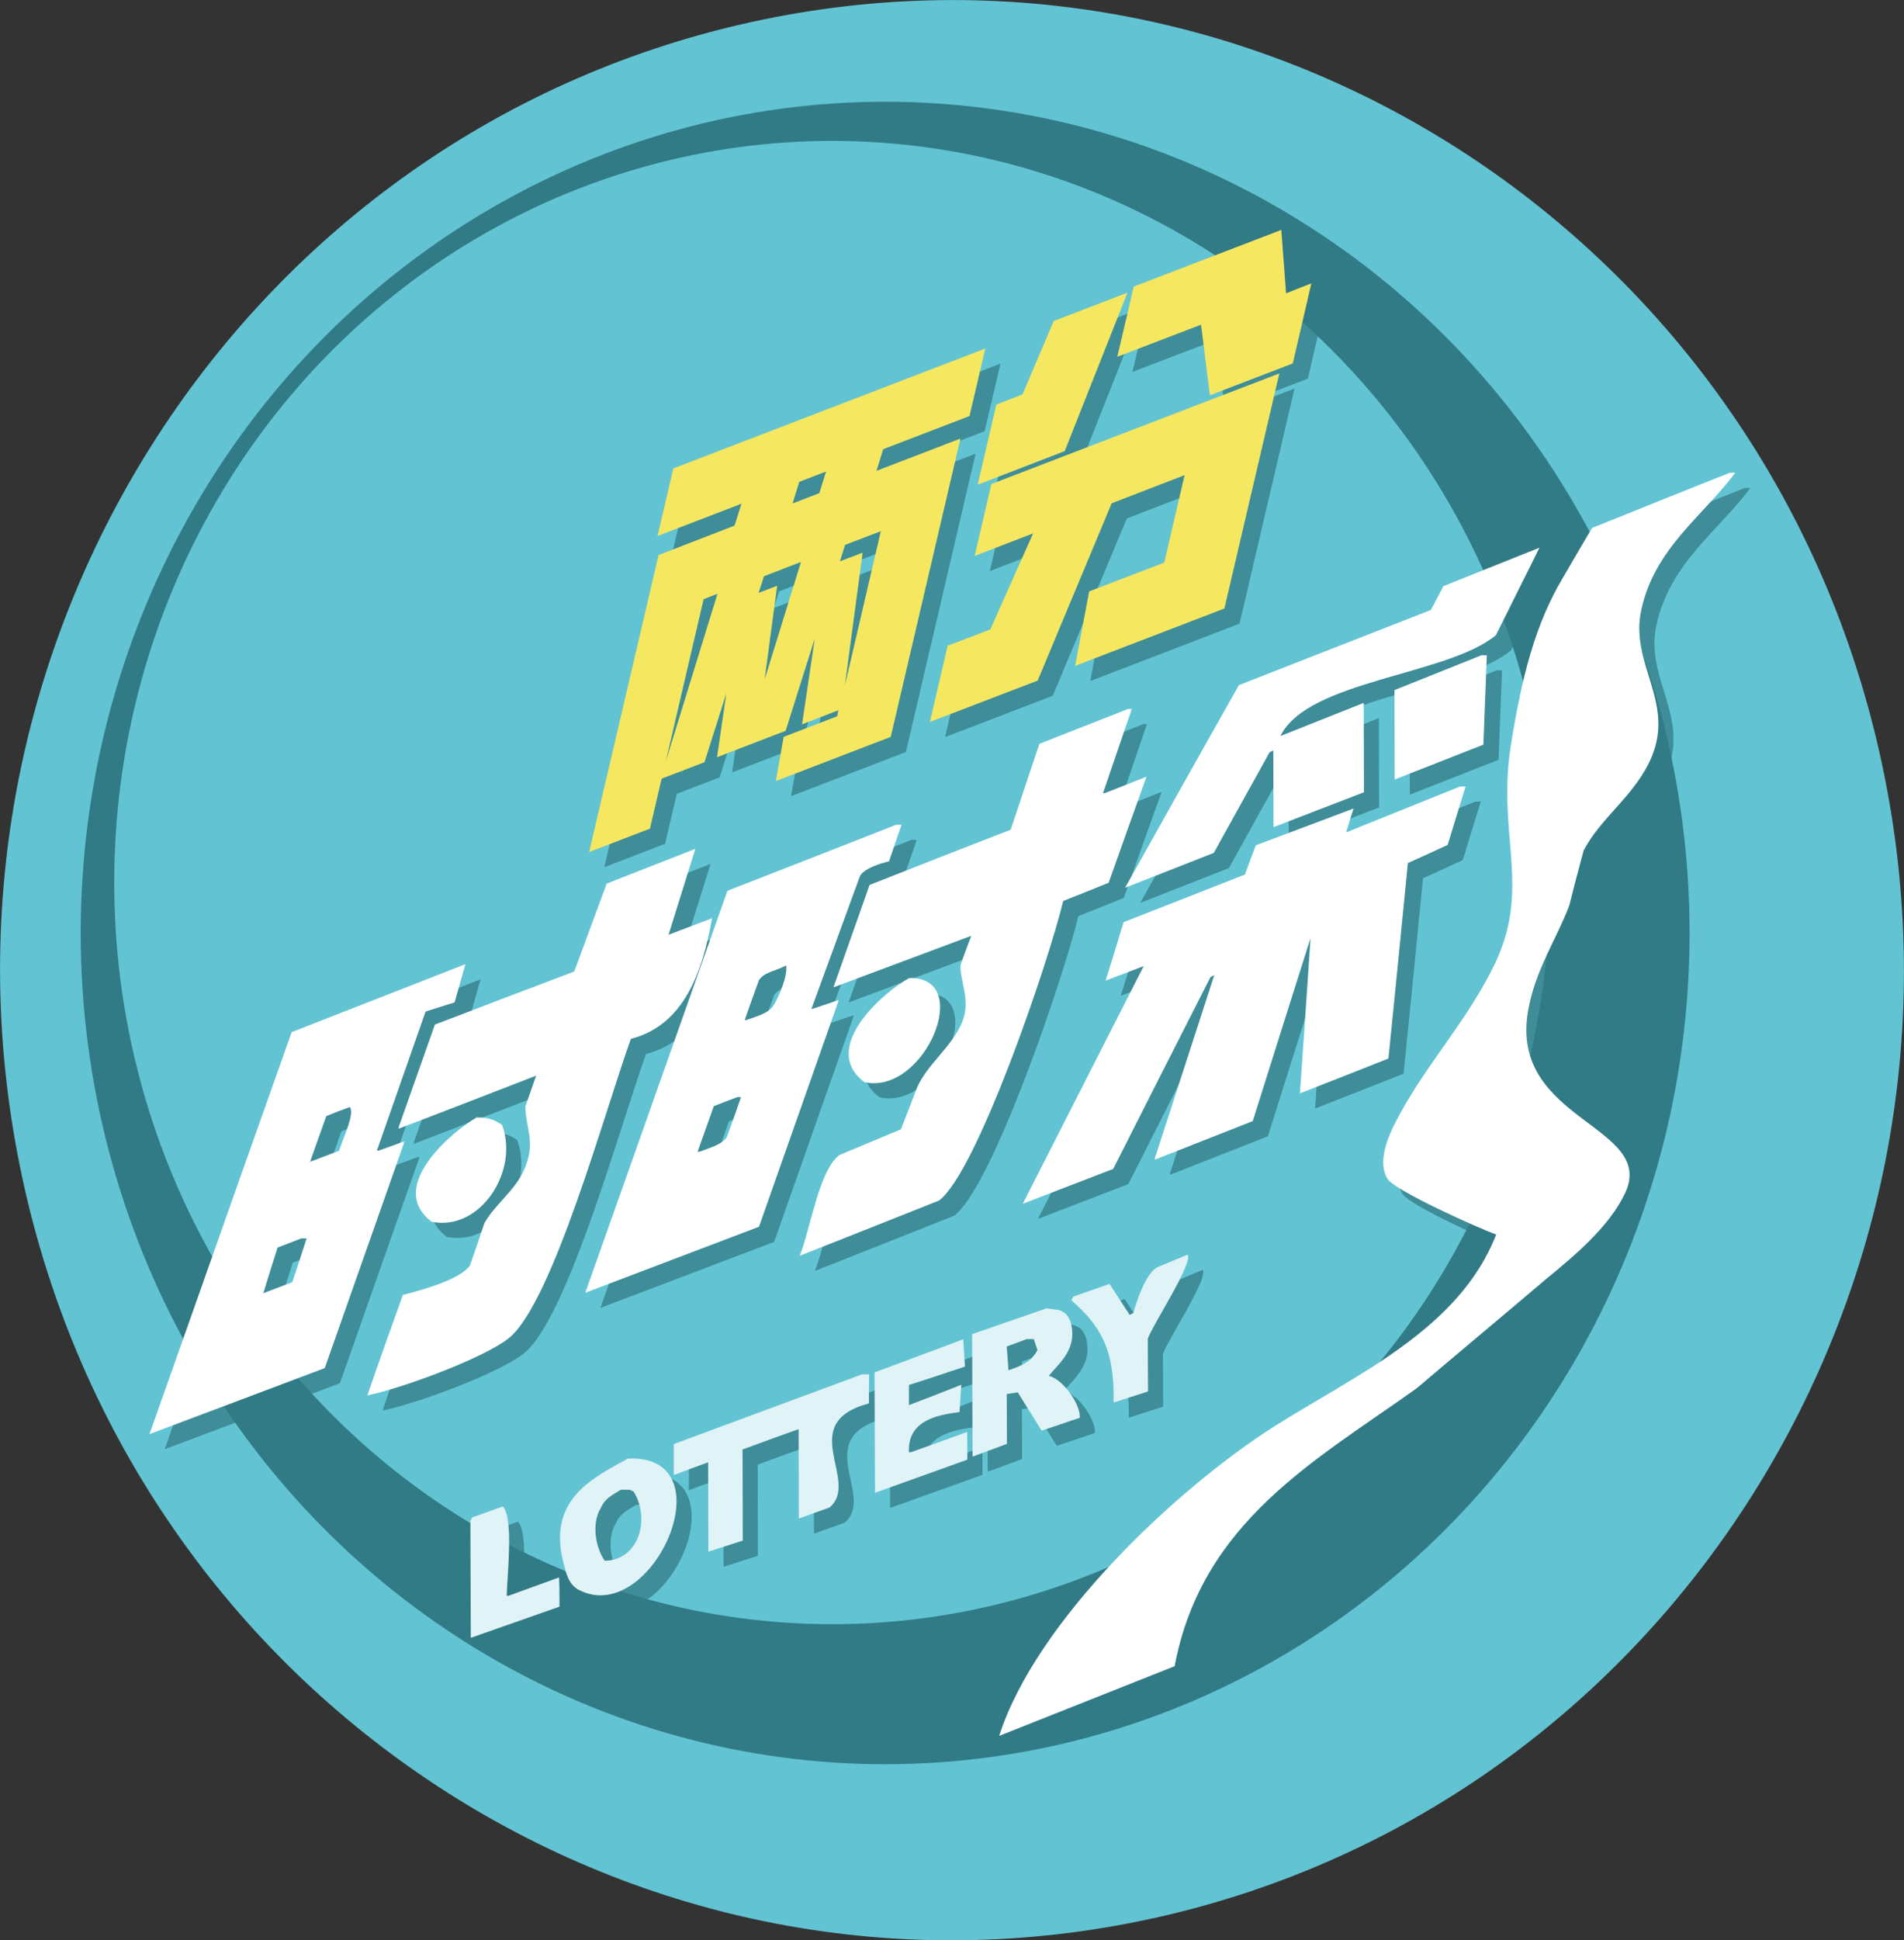 <?xml version="1.0" encoding="utf-8"?>
<!-- Generator: Adobe Illustrator 21.1.0, SVG Export Plug-In . SVG Version: 6.00 Build 0)  -->
<svg version="1.1" id="图层_1" xmlns="http://www.w3.org/2000/svg" xmlns:xlink="http://www.w3.org/1999/xlink" x="0px" y="0px"
	 viewBox="0 0 880 896.3" style="enable-background:new 0 0 880 896.3;" xml:space="preserve">
<rect x="0" y="0" width="880" height="896.3" fill="#333333" stroke="none"/>
<style type="text/css">
	.st0{fill:#62C4D3;}
	.st1{fill:#317B86;}
	.st2{opacity:0.75;}
	.st3{fill:#FFFFFF;}
	.st4{fill:#E0F3F6;}
	.st5{fill:#F6E761;}
</style>
<path class="st0" d="M533.7,886C771,833.3,921.5,594.6,869.8,352.8S583.7-42.3,346.3,10.4S-41.5,301.8,10.2,543.6
	S296.3,938.6,533.7,886z"/>
<ellipse class="st1" cx="409.1" cy="431" rx="371.8" ry="384"/>
<ellipse class="st0" cx="384.6" cy="407.7" rx="331.8" ry="342.6"/>
<g>
	<g class="st2">
		<path class="st1" d="M648.7,496c3.1-30.1,6-60.2,9-90.3c6.1-2.7,12.3-5.6,18.4-8.4c2.8-9.1,5.5-18.1,8.3-27l-2.5,0l-52.7,21.2
			c1.1-3.8,2.2-7.4,3.4-11c-15.1,5.7-30.1,11.3-45.2,17c-1.7,4.5-3.4,9-5,13.5c-18.7,7.3-37.4,14.7-56.1,22
			c-2.7,9.1-5.5,18.1-8.3,27c5.9-2.2,11.7-4.5,17.6-6.7l-55.9,109.8c13.9-5.4,27.8-10.7,41.8-16.1c15-29.6,29.9-59.1,45-88.7
			c0.6-0.2,1.1-0.6,1.7-0.8c-9.2,28.2-18.2,56.3-27.4,84.4l0,0.8c15.1-5.9,30.1-11.9,45.2-17.8c8.8-28.1,17.8-56.3,26.7-84.5
			c-1.6,23.9-3.2,47.8-4.9,71.7C621.3,506.8,635.1,501.4,648.7,496z"/>
		<path class="st1" d="M694.2,309.7l-2.5,0l-40.2,16.1l0.1,41.3c13.6-5.4,27.4-10.7,41-16.1C693.1,337.3,693.7,323.4,694.2,309.7z"
			/>
		<path class="st1" d="M498.4,423.2c7-2.7,14-5.6,21-8.4c5.8-16.4,11.6-32.6,17.5-49c-6.4,2.5-12.8,5.1-19.3,7.6l-0.8,0
			c4.5-13,8.8-25.9,13.3-38.9l-1.7,0c-13.6,5.4-27.4,10.7-41,16.1c-4.5,13.2-8.8,26.5-13.3,39.7c-21.7,8.4-43.5,16.9-65.2,25.5
			c-5.6,15.8-11.1,31.5-16.7,47.3c21.3-7.9,42.5-15.9,63.7-23.8c-1.7,4.5-3.4,9-5,13.5c-0.2,7.6,4.8,16.3,0.9,26.1
			c-4.8,11.8-16.2,19.6-20.9,30.4c-2.5,6.5-5,13-7.5,19.4c-9.6,4-19,7.9-28.5,11.9c-9.5,7.2-13.5,35-18.3,46.5
			c21.5-8.4,42.9-17,64.4-25.5C458.6,548.5,491.6,451.5,498.4,423.2z"/>
		<path class="st1" d="M394.5,469c-4.2,1.4-8.3,2.9-12.5,4.2c7.5-20.5,15-41,22.5-61.6c2.2-3.5,8.9-5.6,13.4-6.7
			c1.9-5.7,3.9-11.3,5.8-16.9l-2.5,0c-25.9,10.2-51.8,20.3-78,30.5c-21.9,61.9-43.7,123.8-65.7,185.7c26.8-10.2,53.5-20.3,80.3-30.5
			c12.2-34.7,24.4-69.2,36.6-103.9L394.5,469z M342.9,532.3c-2.2,3.5-8.4,5.1-12.5,6.7c-0.3,0-0.6,0-1,0.1c2.5-7,5-14.1,7.5-21.1
			c3.7-1.4,7.3-2.9,10.9-4.2l1.7,0C347.4,519.9,345.2,526.2,342.9,532.3z M364.5,471.5c-2.4,3.8-8.3,5.1-12.5,6.7l-0.8,0
			c2.1-6.1,4.4-12.4,6.6-18.5c2.7-3.8,8.3-4.3,12.5-6.7C371.3,457,367.1,467.5,364.5,471.5z"/>
		<path class="st1" d="M427.3,458.8c-10.8,5.6-42.1,32-20.8,48.1C434.1,513.2,457.6,458.1,427.3,458.8z"/>
		<path class="st1" d="M555.9,586.6c-4.7,1.9-9.5,4-14.2,5.9c-5.2,3.1-9.2,15-10.9,21.1c-0.6,0.2-1.1,0.6-1.7,0.8
			c-3.1-4.8-6.2-9.5-9.3-14.3c-5.6,1.9-11.2,4-16.8,5.9c-0.2,0.6-0.6,1.1-0.8,1.7c12.8,11.4,20,21.5,19.5,47.2l15.9-5.1l-0.1-24.4
			C540,618.5,558.5,590.6,555.9,586.6z"/>
		<path class="st1" d="M472.3,651c1.7-0.2,3.4-0.6,5.1-0.8c3.7,5.9,7.4,11.8,11,17.7c5.9-1.9,11.7-4,17.6-5.9
			c0.8-5.5-7.5-18-14.3-19.4c5.2-6.3,13.7-12.7,10-25.3c-1.5-3.1-2-3.7-5.1-5.1c-1.9-0.2-3.9-0.6-5.9-0.8
			c-11.5,4-22.9,7.9-34.4,11.9l0.2,56.6c5.3-1.9,10.6-4,15.9-5.9L472.3,651z M481.5,625.6l3.3,0l1.7,5.1c-3,5.5-7.1,7.1-13.4,9.3
			c-0.2-3.7-0.6-7.4-0.8-11C475.4,627.9,478.4,626.8,481.5,625.6z"/>
		<path class="st1" d="M427.9,677.9h-0.8c-0.7-14.4,12.4-17.2,23.4-18.6c0.2-4.2,0.5-8.4,0.8-12.6c-8,3.2-16.1,6.3-24.2,9.4l0-9.3
			c8.6-2.7,17.2-5.6,25.9-8.5c-0.2-4.2-0.6-8.4-0.8-12.6c-13.6,5.1-27.4,10.2-41,15.3l0.2,55.6c14.2-5.1,28.5-10.2,42.7-15.3
			c0-4.2,0-8.4-0.1-12.8C445.3,671.7,436.6,674.8,427.9,677.9z"/>
		<path class="st1" d="M405.4,641.9c-29,10.7-58,21.5-87,32.2l0,14.3c5.3-1.9,10.6-4,15.9-5.9l0.1,41.3l15.9-5.1l-0.1-42.1
			c8.6-3.2,17.2-6.3,25.9-9.4l0.1,41.3l14.2-5.1c14.5-12.2-16.1-38.9,18.2-48.1c0-4.4,0-9,0.1-13.4L405.4,641.9z"/>
		<path class="st1" d="M297.2,680.8c-16.3,9-36.9,18.7-30,47.3c1.5,6.1,2.7,11.1,7.6,13.5C308.6,758.6,343.9,678.7,297.2,680.8z
			 M286.5,728c-4-5.6-6.4-17-1.8-24.4c2.1-4.7,5.2-5.8,9.2-8.4l4.2,0c0.6,0.3,1.1,0.6,1.7,0.8C307.7,708.5,302.4,727.8,286.5,728z"
			/>
		<path class="st1" d="M242,744.2l-0.8,0c0.2-9.7,3.3-35.7-1.8-41.3l-14.2,5.1c-0.2,0.6-0.6,1.1-0.8,1.7l0.2,53.9
			c13.6-4.8,27.4-9.6,41-14.4c0-4.5,0-9.1-0.2-13.5C257.7,738.5,249.8,741.3,242,744.2z"/>
		<path class="st1" d="M193.7,534.3c-3.9,1.4-7.8,2.9-11.7,4.2l-0.8,0c7.5-21.5,15-42.8,22.5-64.2c4.5-1.4,8.9-2.9,13.4-4.2l5-17.7
			c-26.8,10.5-53.5,20.9-80.3,31.4C107.3,581,98.1,607.4,76.1,669.5c27-10.2,54.1-20.3,81-30.5c12.2-34.7,24.4-69.2,36.6-103.9
			L193.7,534.3z M142.1,599.3c-4.5,1.7-8.9,3.4-13.4,5.1c2.1-7,4.4-14.1,6.6-21.1c3.6-1.4,7.2-2.7,10.9-4.2l2.5,0
			C146.6,585.7,144.3,592.6,142.1,599.3z M163.7,538.6c-4.5,1.7-8.9,3.4-13.4,5.1c2.5-7,5-14.1,7.5-21.1c3.6-1.5,7.2-2.9,10.9-4.2
			C171.1,521.7,165.4,532.9,163.7,538.6z"/>
		<path class="st1" d="M298.6,486.9c24.5-6.3,33.1-30.8,37.5-55.7c-6.6,2.5-13.4,5.1-20.1,7.6c4.1-13.2,8.3-26.5,12.4-39.7
			c-13.6,5.4-27.4,10.7-41,16.1c-5,13.5-10,27.1-15,40.6c-21.5,8.1-42.9,16.3-64.4,24.5c-5.6,15.8-11.1,31.5-16.7,47.3l0,0.8
			c21.2-8.1,42.4-16.3,63.5-24.5l-5,14.3c0.3,10.9,5.1,16.7-0.7,29.5c-4.3,9.5-13.6,15.9-18.3,24.5c-2.1,6.5-4.4,13-6.6,19.4
			c-4.7,6.6-22.4,11.4-31,13.6c-5.6,15.5-11.1,30.9-16.4,46.4c15.9-3.2,53.5-17.1,65.2-26.3C262.4,609.4,287.3,517.7,298.6,486.9z"
			/>
		<path class="st1" d="M239,526.6c-3.5-2.2-5.8-3.4-11.7-3.4c-10.4,5.9-42.3,31.9-20.8,48.2C229.1,576,247.1,547.7,239,526.6z"/>
		<polygon class="st1" points="445,305.3 436.8,340.5 486.6,321.4 520.8,239.5 554.5,226.5 545.1,266.9 510.4,280.2 503.9,314.6 
			572.9,288.1 598.3,179.5 465.2,230.6 457.5,263.8 484.5,253.4 464.7,297.8 		"/>
		<path class="st1" d="M311.4,263.4l-32.1,137.2l28.1-10.8l5.4-23.1l19.8-7.6l10.1-31.8l-4.3,29.5l31.7-12.2l13.5-42.7l-5.9,39.7
			l16.8-6.5l-0.6,2.8l-24.7,9.5l-3.6,20.4l53.1-20.4l32.2-137.8l-38.8,14.9l3.1-10l39.9-15.3l7.3-31.2l-144.2,55.4l-7.3,31.2
			l38.8-14.9l-3.2,10.1L311.4,263.4z M314.7,358.8l17.5-75l6.4-2.5L314.7,358.8z M397.6,258.7l16.5-6.3l-16.6,71.2l8.2-61.3l-10.5,4
			L397.6,258.7z M376.4,229.6l12.4-4.8l-3.1,10l-12.4,4.8L376.4,229.6z M360.1,273.2l17.1-6.6l-16.8,54.3l5.8-43.3l-8.6,3.3
			L360.1,273.2z"/>
		<polygon class="st1" points="499.1,215.4 528.1,142.2 494,155.3 479.6,189.2 467.5,193.9 458.9,230.9 		"/>
		<polygon class="st1" points="562.1,157 566.2,189.6 604.5,174.9 613.1,137.9 601.4,142.5 599.2,113.2 531,139.4 523.4,171.8 		"/>
		<path class="st1" d="M527,417.1c13.6-5.4,27.4-10.7,41-16.1c8.6-15.6,17.2-31,25.8-46.5c0.6-0.2,1.1-0.6,1.7-0.8l0.1,35.4
			c13.9-5.4,27.8-10.7,41.8-16.1l-0.1-41.3c-12.8,5.1-25.7,10.2-38.5,15.3c12.7-25.9,77.2-27.9,99.6-46.6
			c3.7-7.3,7.3-14.7,10.9-21.9c3.1-6.1,6.2-12.4,9.2-18.5c-14.9,5.9-29.6,11.9-44.4,17.8c-1.9,3.8-3.9,7.4-5.8,11
			c-29.6,11.5-59.2,23.2-88.7,34.7C562,354.6,544.5,385.9,527,417.1z"/>
		<path class="st1" d="M765.6,288.7c6.1-28.4,28.6-43.4,43.4-63.3l-2.5,0c-21.3,8.4-42.5,17-63.7,25.5c-4.5,7.6-8.9,15.2-13.4,22.9
			c-12.9,21.6-19,45.8-24,76.8c-6.8,41.6,9.4,65.7-7.3,101.2c-12.2,25.7-31.3,46.1-44.2,70c-3.6,6.7-11,20.4-5.8,29.5
			c2.6,5.4,42.8,23.3,50.4,26c-17,43.9-65.3,65-102.8,88.8c-44.5,28.3-109.8,89.4-126.9,142.8l81.1-32.2
			c12.6-66.9,65.3-95.1,111.9-128.4c20-17,40.2-33.8,60.2-50.8c12.8-10.5,28.4-23.5,35.9-38.9c15.4-31.7-53.3-33.5-44.7-84.3
			c3.3-19.3,12.9-32.7,19.1-49c2.1-8.4,4.3-16.9,6.6-25.3c7.9-15.5,24.4-25.9,31.7-43.9C780.8,330.6,760.1,313.1,765.6,288.7z"/>
	</g>
	<g>
		<g>
			<path class="st3" d="M641.7,489c3.1-30.1,6-60.2,9-90.3c6.1-2.7,12.3-5.6,18.4-8.4c2.8-9.1,5.5-18.1,8.3-27l-2.5,0l-52.7,21.2
				c1.1-3.8,2.2-7.4,3.4-11c-15.1,5.7-30.1,11.3-45.2,17c-1.7,4.5-3.4,9-5,13.5c-18.7,7.3-37.4,14.7-56.1,22
				c-2.7,9.1-5.5,18.1-8.3,27c5.9-2.2,11.7-4.5,17.6-6.7l-55.9,109.8c13.9-5.4,27.8-10.7,41.8-16.1c15-29.6,29.9-59.1,45-88.7
				c0.6-0.2,1.1-0.6,1.7-0.8c-9.2,28.2-18.2,56.3-27.4,84.4l0,0.8c15.1-5.9,30.1-11.9,45.2-17.8c8.8-28.1,17.8-56.3,26.7-84.5
				c-1.6,23.9-3.2,47.8-4.9,71.7C614.3,499.8,628.1,494.4,641.7,489z"/>
			<path class="st3" d="M687.2,302.7l-2.5,0l-40.2,16.1l0.1,41.3c13.6-5.4,27.4-10.7,41-16.1C686.1,330.3,686.7,316.4,687.2,302.7z"
				/>
			<path class="st3" d="M491.4,416.2c7-2.7,14-5.6,21-8.4c5.8-16.4,11.6-32.6,17.5-49c-6.4,2.5-12.8,5.1-19.3,7.6l-0.8,0
				c4.5-13,8.8-25.9,13.3-38.9l-1.7,0c-13.6,5.4-27.4,10.7-41,16.1c-4.5,13.2-8.8,26.5-13.3,39.7c-21.7,8.4-43.5,16.9-65.2,25.5
				c-5.6,15.8-11.1,31.5-16.7,47.3c21.3-7.9,42.5-15.9,63.7-23.8c-1.7,4.5-3.4,9-5,13.5c-0.2,7.6,4.8,16.3,0.9,26.1
				c-4.8,11.8-16.2,19.6-20.9,30.4c-2.5,6.5-5,13-7.5,19.4c-9.6,4-19,7.9-28.5,11.9c-9.5,7.2-13.5,35-18.3,46.5
				c21.5-8.4,42.9-17,64.4-25.5C451.6,541.5,484.6,444.5,491.4,416.2z"/>
			<path class="st3" d="M387.5,462c-4.2,1.4-8.3,2.9-12.5,4.2c7.5-20.5,15-41,22.5-61.6c2.2-3.5,8.9-5.6,13.4-6.7
				c1.9-5.7,3.9-11.3,5.8-16.9l-2.5,0c-25.9,10.2-51.8,20.3-78,30.5c-21.9,61.9-43.7,123.8-65.7,185.7
				c26.8-10.2,53.5-20.3,80.3-30.5c12.2-34.7,24.4-69.2,36.6-103.9L387.5,462z M335.9,525.3c-2.2,3.5-8.4,5.1-12.5,6.7
				c-0.3,0-0.6,0-1,0.1c2.5-7,5-14.1,7.5-21.1c3.7-1.4,7.3-2.9,10.9-4.2l1.7,0C340.4,512.9,338.2,519.2,335.9,525.3z M357.5,464.5
				c-2.4,3.8-8.3,5.1-12.5,6.7l-0.8,0c2.1-6.1,4.4-12.4,6.6-18.5c2.7-3.8,8.3-4.3,12.5-6.7C364.3,450,360.1,460.5,357.5,464.5z"/>
			<path class="st3" d="M420.3,451.8c-10.8,5.6-42.1,32-20.8,48.1C427.1,506.2,450.6,451.1,420.3,451.8z"/>
			<g>
				<path class="st4" d="M548.9,579.6c-4.7,1.9-9.5,4-14.2,5.9c-5.2,3.1-9.2,15-10.9,21.1c-0.6,0.2-1.1,0.6-1.7,0.8
					c-3.1-4.8-6.2-9.5-9.3-14.3c-5.6,1.9-11.2,4-16.8,5.9c-0.2,0.6-0.6,1.1-0.8,1.7c12.8,11.4,20,21.5,19.5,47.2l15.9-5.1l-0.1-24.4
					C533,611.5,551.5,583.6,548.9,579.6z"/>
				<path class="st4" d="M465.3,644c1.7-0.2,3.4-0.6,5.1-0.8c3.7,5.9,7.4,11.8,11,17.7c5.9-1.9,11.7-4,17.6-5.9
					c0.8-5.5-7.5-18-14.3-19.4c5.2-6.3,13.7-12.7,10-25.3c-1.5-3.1-2-3.7-5.1-5.1c-1.9-0.2-3.9-0.6-5.9-0.8
					c-11.5,4-22.9,7.9-34.4,11.9l0.2,56.6c5.3-1.9,10.6-4,15.9-5.9L465.3,644z M474.5,618.6l3.3,0l1.7,5.1c-3,5.5-7.1,7.1-13.4,9.3
					c-0.2-3.7-0.6-7.4-0.8-11C468.4,620.9,471.4,619.8,474.5,618.6z"/>
				<path class="st4" d="M420.9,670.9h-0.8c-0.7-14.4,12.4-17.2,23.4-18.6c0.2-4.2,0.5-8.4,0.8-12.6c-8,3.2-16.1,6.3-24.2,9.4l0-9.3
					c8.6-2.7,17.2-5.6,25.9-8.5c-0.2-4.2-0.6-8.4-0.8-12.6c-13.6,5.1-27.4,10.2-41,15.3l0.2,55.6c14.2-5.1,28.5-10.2,42.7-15.3
					c0-4.2,0-8.4-0.1-12.8C438.3,664.7,429.6,667.8,420.9,670.9z"/>
				<path class="st4" d="M398.4,634.9c-29,10.7-58,21.5-87,32.2l0,14.3c5.3-1.9,10.6-4,15.9-5.9l0.1,41.3l15.9-5.1l-0.1-42.1
					c8.6-3.2,17.2-6.3,25.9-9.4l0.1,41.3l14.2-5.1c14.5-12.2-16.1-38.9,18.2-48.1c0-4.4,0-9,0.1-13.4L398.4,634.9z"/>
				<path class="st4" d="M290.2,673.8c-16.3,9-36.9,18.7-30,47.3c1.5,6.1,2.7,11.1,7.6,13.5C301.6,751.6,336.9,671.7,290.2,673.8z
					 M279.5,721c-4-5.6-6.4-17-1.8-24.4c2.1-4.7,5.2-5.8,9.2-8.4l4.2,0c0.6,0.3,1.1,0.6,1.7,0.8C300.7,701.5,295.4,720.8,279.5,721z
					"/>
				<path class="st4" d="M235,737.2l-0.8,0c0.2-9.7,3.3-35.7-1.8-41.3l-14.2,5.1c-0.2,0.6-0.6,1.1-0.8,1.7l0.2,53.9
					c13.6-4.8,27.4-9.6,41-14.4c0-4.5,0-9.1-0.2-13.5C250.7,731.5,242.8,734.3,235,737.2z"/>
			</g>
			<path class="st3" d="M186.7,527.3c-3.9,1.4-7.8,2.9-11.7,4.2l-0.8,0c7.5-21.5,15-42.8,22.5-64.2c4.5-1.4,8.9-2.9,13.4-4.2l5-17.7
				c-26.8,10.5-53.5,20.9-80.3,31.4C100.3,574,91.1,600.4,69.1,662.5c27-10.2,54.1-20.3,81-30.5c12.2-34.7,24.4-69.2,36.6-103.9
				L186.7,527.3z M135.1,592.3c-4.5,1.7-8.9,3.4-13.4,5.1c2.1-7,4.4-14.1,6.6-21.1c3.6-1.4,7.2-2.7,10.9-4.2l2.5,0
				C139.6,578.7,137.3,585.6,135.1,592.3z M156.7,531.6c-4.5,1.7-8.9,3.4-13.4,5.1c2.5-7,5-14.1,7.5-21.1c3.6-1.5,7.2-2.9,10.9-4.2
				C164.1,514.7,158.4,525.9,156.7,531.6z"/>
			<path class="st3" d="M291.6,479.9c24.5-6.3,33.1-30.8,37.5-55.7c-6.6,2.5-13.4,5.1-20.1,7.6c4.1-13.2,8.3-26.5,12.4-39.7
				c-13.6,5.4-27.4,10.7-41,16.1c-5,13.5-10,27.1-15,40.6c-21.5,8.1-42.9,16.3-64.4,24.5c-5.6,15.8-11.1,31.5-16.7,47.3l0,0.8
				c21.2-8.1,42.4-16.3,63.5-24.5l-5,14.3c0.3,10.9,5.1,16.7-0.7,29.5c-4.3,9.5-13.6,15.9-18.3,24.5c-2.1,6.5-4.4,13-6.6,19.4
				c-4.7,6.6-22.4,11.4-31,13.6c-5.6,15.5-11.1,30.9-16.4,46.4c15.9-3.2,53.5-17.1,65.2-26.3C255.4,602.4,280.3,510.7,291.6,479.9z"
				/>
			<path class="st3" d="M232,519.6c-3.5-2.2-5.8-3.4-11.7-3.4c-10.4,5.9-42.3,31.9-20.8,48.2C222.1,569,240.1,540.7,232,519.6z"/>
			<g>
				<polygon class="st5" points="438,298.3 429.8,333.5 479.6,314.4 513.8,232.5 547.5,219.5 538.1,259.9 503.4,273.2 496.9,307.6 
					565.9,281.1 591.3,172.5 458.2,223.6 450.5,256.8 477.5,246.4 457.7,290.8 				"/>
				<path class="st5" d="M304.4,256.4l-32.1,137.2l28.1-10.8l5.4-23.1l19.8-7.6l10.1-31.8l-4.3,29.5l31.7-12.2l13.5-42.7l-5.9,39.7
					l16.8-6.5l-0.6,2.8l-24.7,9.5l-3.6,20.4l53.1-20.4l32.2-137.8l-38.8,14.9l3.1-10l39.9-15.3l7.3-31.2l-144.2,55.4l-7.3,31.2
					l38.8-14.9l-3.2,10.1L304.4,256.4z M307.7,351.8l17.5-75l6.4-2.5L307.7,351.8z M390.6,251.7l16.5-6.3l-16.6,71.2l8.2-61.3
					l-10.5,4L390.6,251.7z M369.4,222.6l12.4-4.8l-3.1,10l-12.4,4.8L369.4,222.6z M353.1,266.2l17.1-6.6l-16.8,54.3l5.8-43.3
					l-8.6,3.3L353.1,266.2z"/>
				<polygon class="st5" points="492.1,208.4 521.1,135.2 487,148.3 472.6,182.2 460.5,186.9 451.9,223.9 				"/>
				<polygon class="st5" points="555.1,150 559.2,182.6 597.5,167.9 606.1,130.9 594.4,135.5 592.2,106.2 524,132.4 516.4,164.8 
									"/>
			</g>
			<path class="st3" d="M520,410.1c13.6-5.4,27.4-10.7,41-16.1c8.6-15.6,17.2-31,25.8-46.5c0.6-0.2,1.1-0.6,1.7-0.8l0.1,35.4
				c13.9-5.4,27.8-10.7,41.8-16.1l-0.1-41.3c-12.8,5.1-25.7,10.2-38.5,15.3c12.7-25.9,77.2-27.9,99.6-46.6
				c3.7-7.3,7.3-14.7,10.9-21.9c3.1-6.1,6.2-12.4,9.2-18.5c-14.9,5.9-29.6,11.9-44.4,17.8c-1.9,3.8-3.9,7.4-5.8,11
				c-29.6,11.5-59.2,23.2-88.7,34.7C555,347.6,537.5,378.9,520,410.1z"/>
			<path class="st3" d="M758.6,281.7c6.1-28.4,28.6-43.4,43.4-63.3l-2.5,0c-21.3,8.4-42.5,17-63.7,25.5c-4.5,7.6-8.9,15.2-13.4,22.9
				c-12.9,21.6-19,45.8-24,76.8c-6.8,41.6,9.4,65.7-7.3,101.2c-12.2,25.7-31.3,46.1-44.2,70c-3.6,6.7-11,20.4-5.8,29.5
				c2.6,5.4,42.8,23.3,50.4,26c-17,43.9-65.3,65-102.8,88.8c-44.5,28.3-109.8,89.4-126.9,142.8l81.1-32.2
				c12.6-66.9,65.3-95.1,111.9-128.4c20-17,40.2-33.8,60.2-50.8c12.8-10.5,28.4-23.5,35.9-38.9c15.4-31.7-53.3-33.5-44.7-84.3
				c3.3-19.3,12.9-32.7,19.1-49c2.1-8.4,4.3-16.9,6.6-25.3c7.9-15.5,24.4-25.9,31.7-43.9C773.8,323.6,753.1,306.1,758.6,281.7z"/>
		</g>
	</g>
</g>
</svg>
